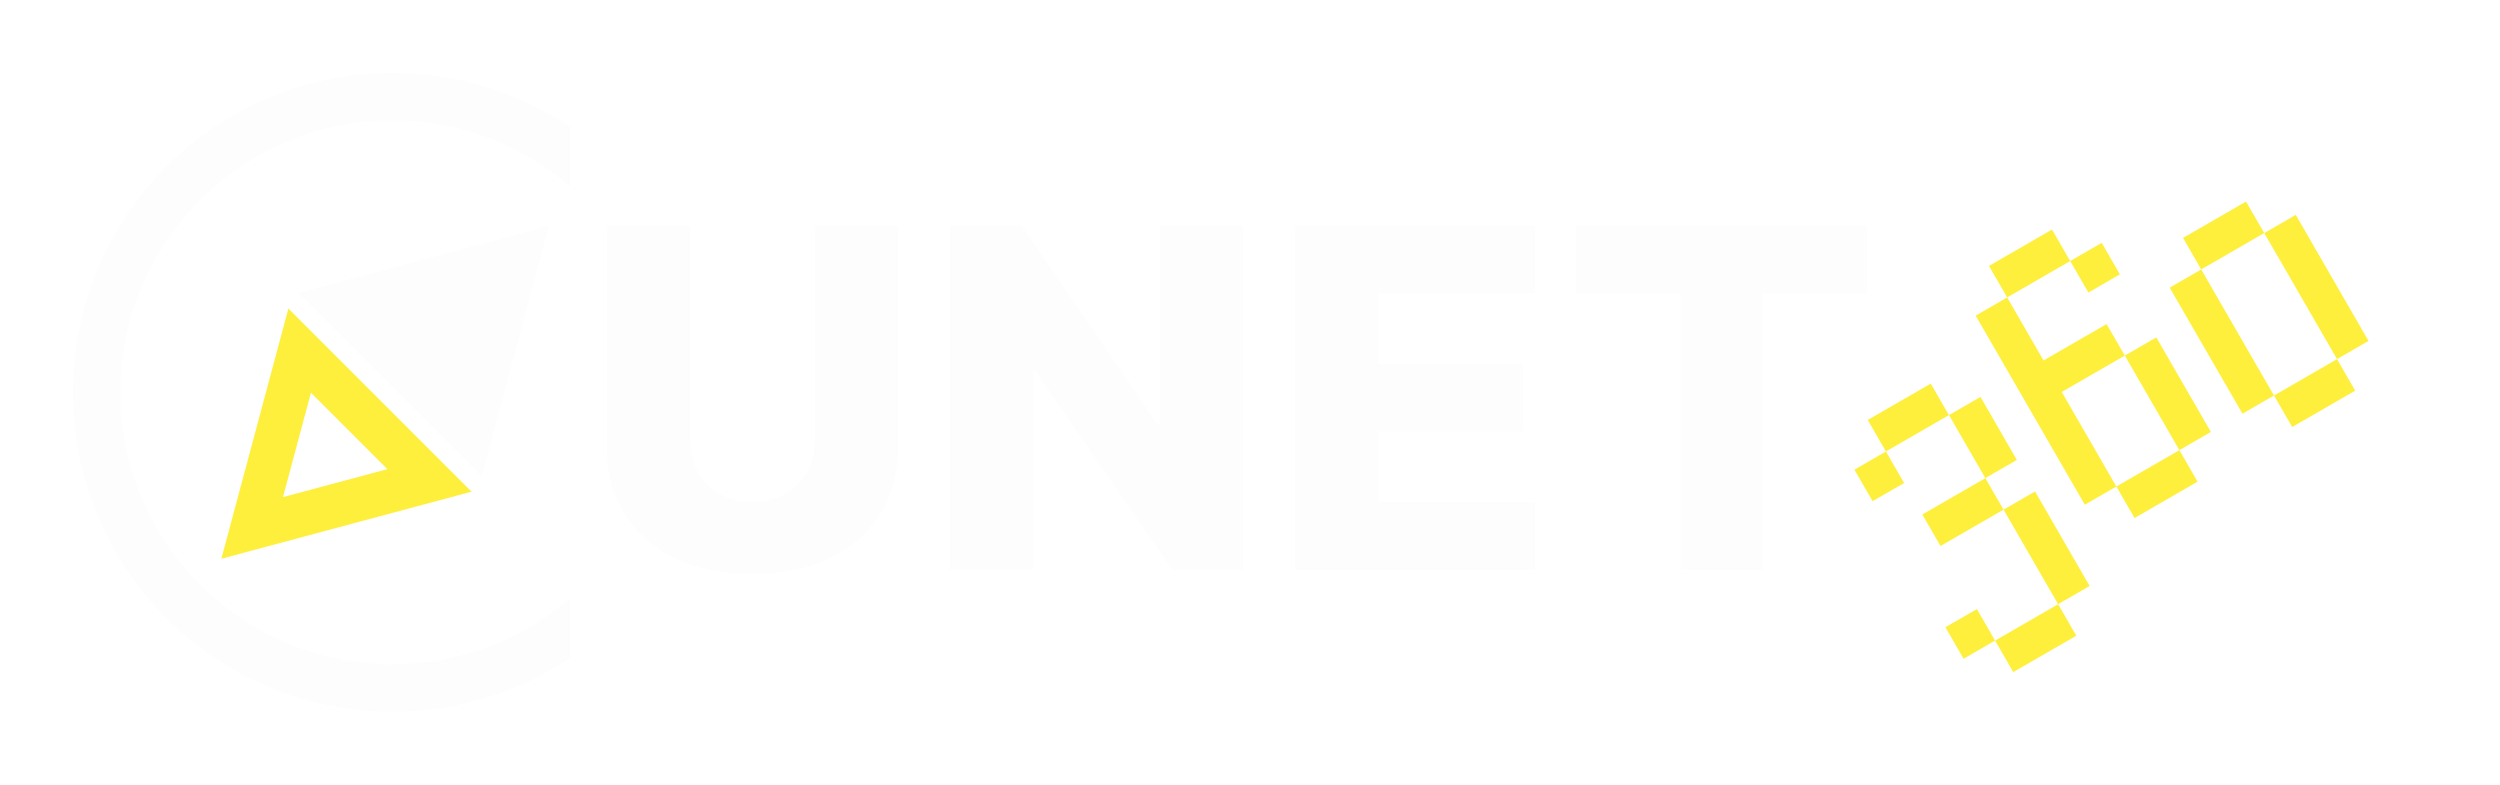 <svg viewBox="0 0 137 43" fill="none" xmlns="http://www.w3.org/2000/svg">
<g filter="url(#filter0_d_129_443)">
<path d="M121.891 16.944L123.618 15.947L124.615 17.674L122.888 18.671L121.891 16.944ZM120.893 15.217L122.62 14.22L123.618 15.947L121.891 16.944L120.893 15.217ZM119.896 13.49L121.623 12.493L122.62 14.22L120.893 15.217L119.896 13.49ZM118.899 11.763L120.626 10.765L121.623 12.493L119.896 13.49L118.899 11.763ZM124.615 17.674L126.342 16.677L127.339 18.404L125.612 19.401L124.615 17.674ZM126.342 16.677L128.069 15.68L129.066 17.407L127.339 18.404L126.342 16.677ZM127.072 13.953L128.799 12.955L129.796 14.683L128.069 15.68L127.072 13.953ZM126.075 12.226L127.802 11.228L128.799 12.955L127.072 13.953L126.075 12.226ZM125.078 10.498L126.805 9.501L127.802 11.228L126.075 12.226L125.078 10.498ZM124.08 8.771L125.808 7.774L126.805 9.501L125.078 10.498L124.08 8.771ZM119.629 9.038L121.356 8.041L122.353 9.768L120.626 10.765L119.629 9.038ZM121.356 8.041L123.083 7.044L124.08 8.771L122.353 9.768L121.356 8.041Z" fill="#FFEF3D"/>
<path d="M109.263 15.023L110.99 14.026L111.987 15.753L110.26 16.75L109.263 15.023ZM110.26 16.75L111.987 15.753L112.984 17.48L111.257 18.477L110.26 16.75ZM111.257 18.477L112.984 17.48L113.981 19.207L112.254 20.204L111.257 18.477ZM112.254 20.204L113.981 19.207L114.979 20.934L113.251 21.932L112.254 20.204ZM117.703 21.664L119.43 20.667L120.427 22.394L118.7 23.392L117.703 21.664ZM110.723 9.575L112.45 8.577L113.447 10.305L111.72 11.302L110.723 9.575ZM113.251 21.932L114.979 20.934L115.976 22.662L114.249 23.659L113.251 21.932ZM115.976 22.662L117.703 21.664L118.7 23.392L116.973 24.389L115.976 22.662ZM118.433 18.94L120.16 17.943L121.157 19.67L119.43 20.667L118.433 18.94ZM117.436 17.213L119.163 16.216L120.16 17.943L118.433 18.94L117.436 17.213ZM113.714 14.756L115.441 13.759L116.439 15.486L114.711 16.483L113.714 14.756ZM111.987 15.753L113.714 14.756L114.711 16.483L112.984 17.48L111.987 15.753ZM108.266 13.296L109.993 12.299L110.99 14.026L109.263 15.023L108.266 13.296ZM108.996 10.572L110.723 9.575L111.72 11.302L109.993 12.299L108.996 10.572ZM113.447 10.305L115.174 9.307L116.171 11.034L114.444 12.032L113.447 10.305ZM116.439 15.486L118.166 14.489L119.163 16.216L117.436 17.213L116.439 15.486Z" fill="#FFEF3D"/>
<path d="M102.351 19.014L104.078 18.017L105.075 19.744L103.348 20.741L102.351 19.014ZM109.331 31.104L111.058 30.107L112.055 31.834L110.328 32.831L109.331 31.104ZM110.791 25.655L112.518 24.658L113.515 26.385L111.788 27.382L110.791 25.655ZM104.078 18.017L105.805 17.02L106.803 18.747L105.075 19.744L104.078 18.017ZM106.803 18.747L108.53 17.75L109.527 19.477L107.8 20.474L106.803 18.747ZM101.621 21.738L103.348 20.741L104.345 22.468L102.618 23.465L101.621 21.738ZM106.607 30.374L108.334 29.377L109.331 31.104L107.604 32.101L106.607 30.374ZM109.794 23.928L111.521 22.931L112.518 24.658L110.791 25.655L109.794 23.928ZM107.8 20.474L109.527 19.477L110.524 21.204L108.797 22.201L107.8 20.474ZM107.07 23.198L108.797 22.201L109.794 23.928L108.067 24.925L107.07 23.198ZM105.343 24.195L107.07 23.198L108.067 24.925L106.34 25.922L105.343 24.195ZM111.788 27.382L113.515 26.385L114.513 28.112L112.785 29.109L111.788 27.382ZM111.058 30.107L112.785 29.109L113.783 30.837L112.055 31.834L111.058 30.107Z" fill="#FFEF3D"/>
<path d="M86.363 12.068V8.367H102.3V12.068H96.582V27.222H92.09V12.068H86.363Z" fill="#FDFDFD"/>
<path d="M70.979 27.222V8.367H84.126V12.068H75.536V15.935H83.454V19.645H75.536V23.521H84.126V27.222H70.979Z" fill="#FDFDFD"/>
<path d="M68.113 8.367V27.222H64.246L56.743 16.34H56.623V27.222H52.066V8.367H55.988L63.408 19.231H63.565V8.367H68.113Z" fill="#FDFDFD"/>
<path d="M44.661 8.367H49.209V20.529C49.209 21.934 48.875 23.159 48.206 24.202C47.537 25.24 46.604 26.044 45.407 26.614C44.21 27.179 42.82 27.462 41.236 27.462C39.635 27.462 38.235 27.179 37.038 26.614C35.841 26.044 34.912 25.24 34.249 24.202C33.586 23.159 33.254 21.934 33.254 20.529V8.367H37.812V20.133C37.812 20.784 37.953 21.364 38.235 21.873C38.524 22.383 38.926 22.781 39.441 23.07C39.957 23.358 40.555 23.503 41.236 23.503C41.918 23.503 42.513 23.358 43.023 23.07C43.538 22.781 43.94 22.383 44.229 21.873C44.517 21.364 44.661 20.784 44.661 20.133V8.367Z" fill="#FDFDFD"/>
<path d="M25.627 19.214L19.246 12.833L27.962 10.497L25.627 19.214Z" fill="#FDFDFD" stroke="#FDFDFD" stroke-width="2.985"/>
<path d="M16.422 15.214L13.819 24.93L23.535 22.327L16.422 15.214Z" stroke="#FFEF3D" stroke-width="2.388"/>
<path d="M21.5 0C25.098 1.55883e-07 28.442 1.086 31.223 2.947V6.199C28.612 3.951 25.215 2.593 21.5 2.593C13.267 2.593 6.593 9.267 6.593 17.5C6.593 25.733 13.267 32.407 21.5 32.407C25.215 32.407 28.612 31.048 31.223 28.8V32.052C28.442 33.913 25.098 35 21.5 35C11.835 35 4 27.165 4 17.5C4 7.835 11.835 0 21.5 0Z" fill="#FDFDFD"/>
</g>
<defs>
<filter id="filter0_d_129_443" x="0" y="0" width="137" height="43" filterUnits="userSpaceOnUse" color-interpolation-filters="sRGB">
<feFlood flood-opacity="0" result="BackgroundImageFix"/>
<feColorMatrix in="SourceAlpha" type="matrix" values="0 0 0 0 0 0 0 0 0 0 0 0 0 0 0 0 0 0 127 0" result="hardAlpha"/>
<feOffset dy="4"/>
<feGaussianBlur stdDeviation="2"/>
<feComposite in2="hardAlpha" operator="out"/>
<feColorMatrix type="matrix" values="0 0 0 0 0 0 0 0 0 0 0 0 0 0 0 0 0 0 0.25 0"/>
<feBlend mode="normal" in2="BackgroundImageFix" result="effect1_dropShadow_129_443"/>
<feBlend mode="normal" in="SourceGraphic" in2="effect1_dropShadow_129_443" result="shape"/>
</filter>
</defs>
</svg>
